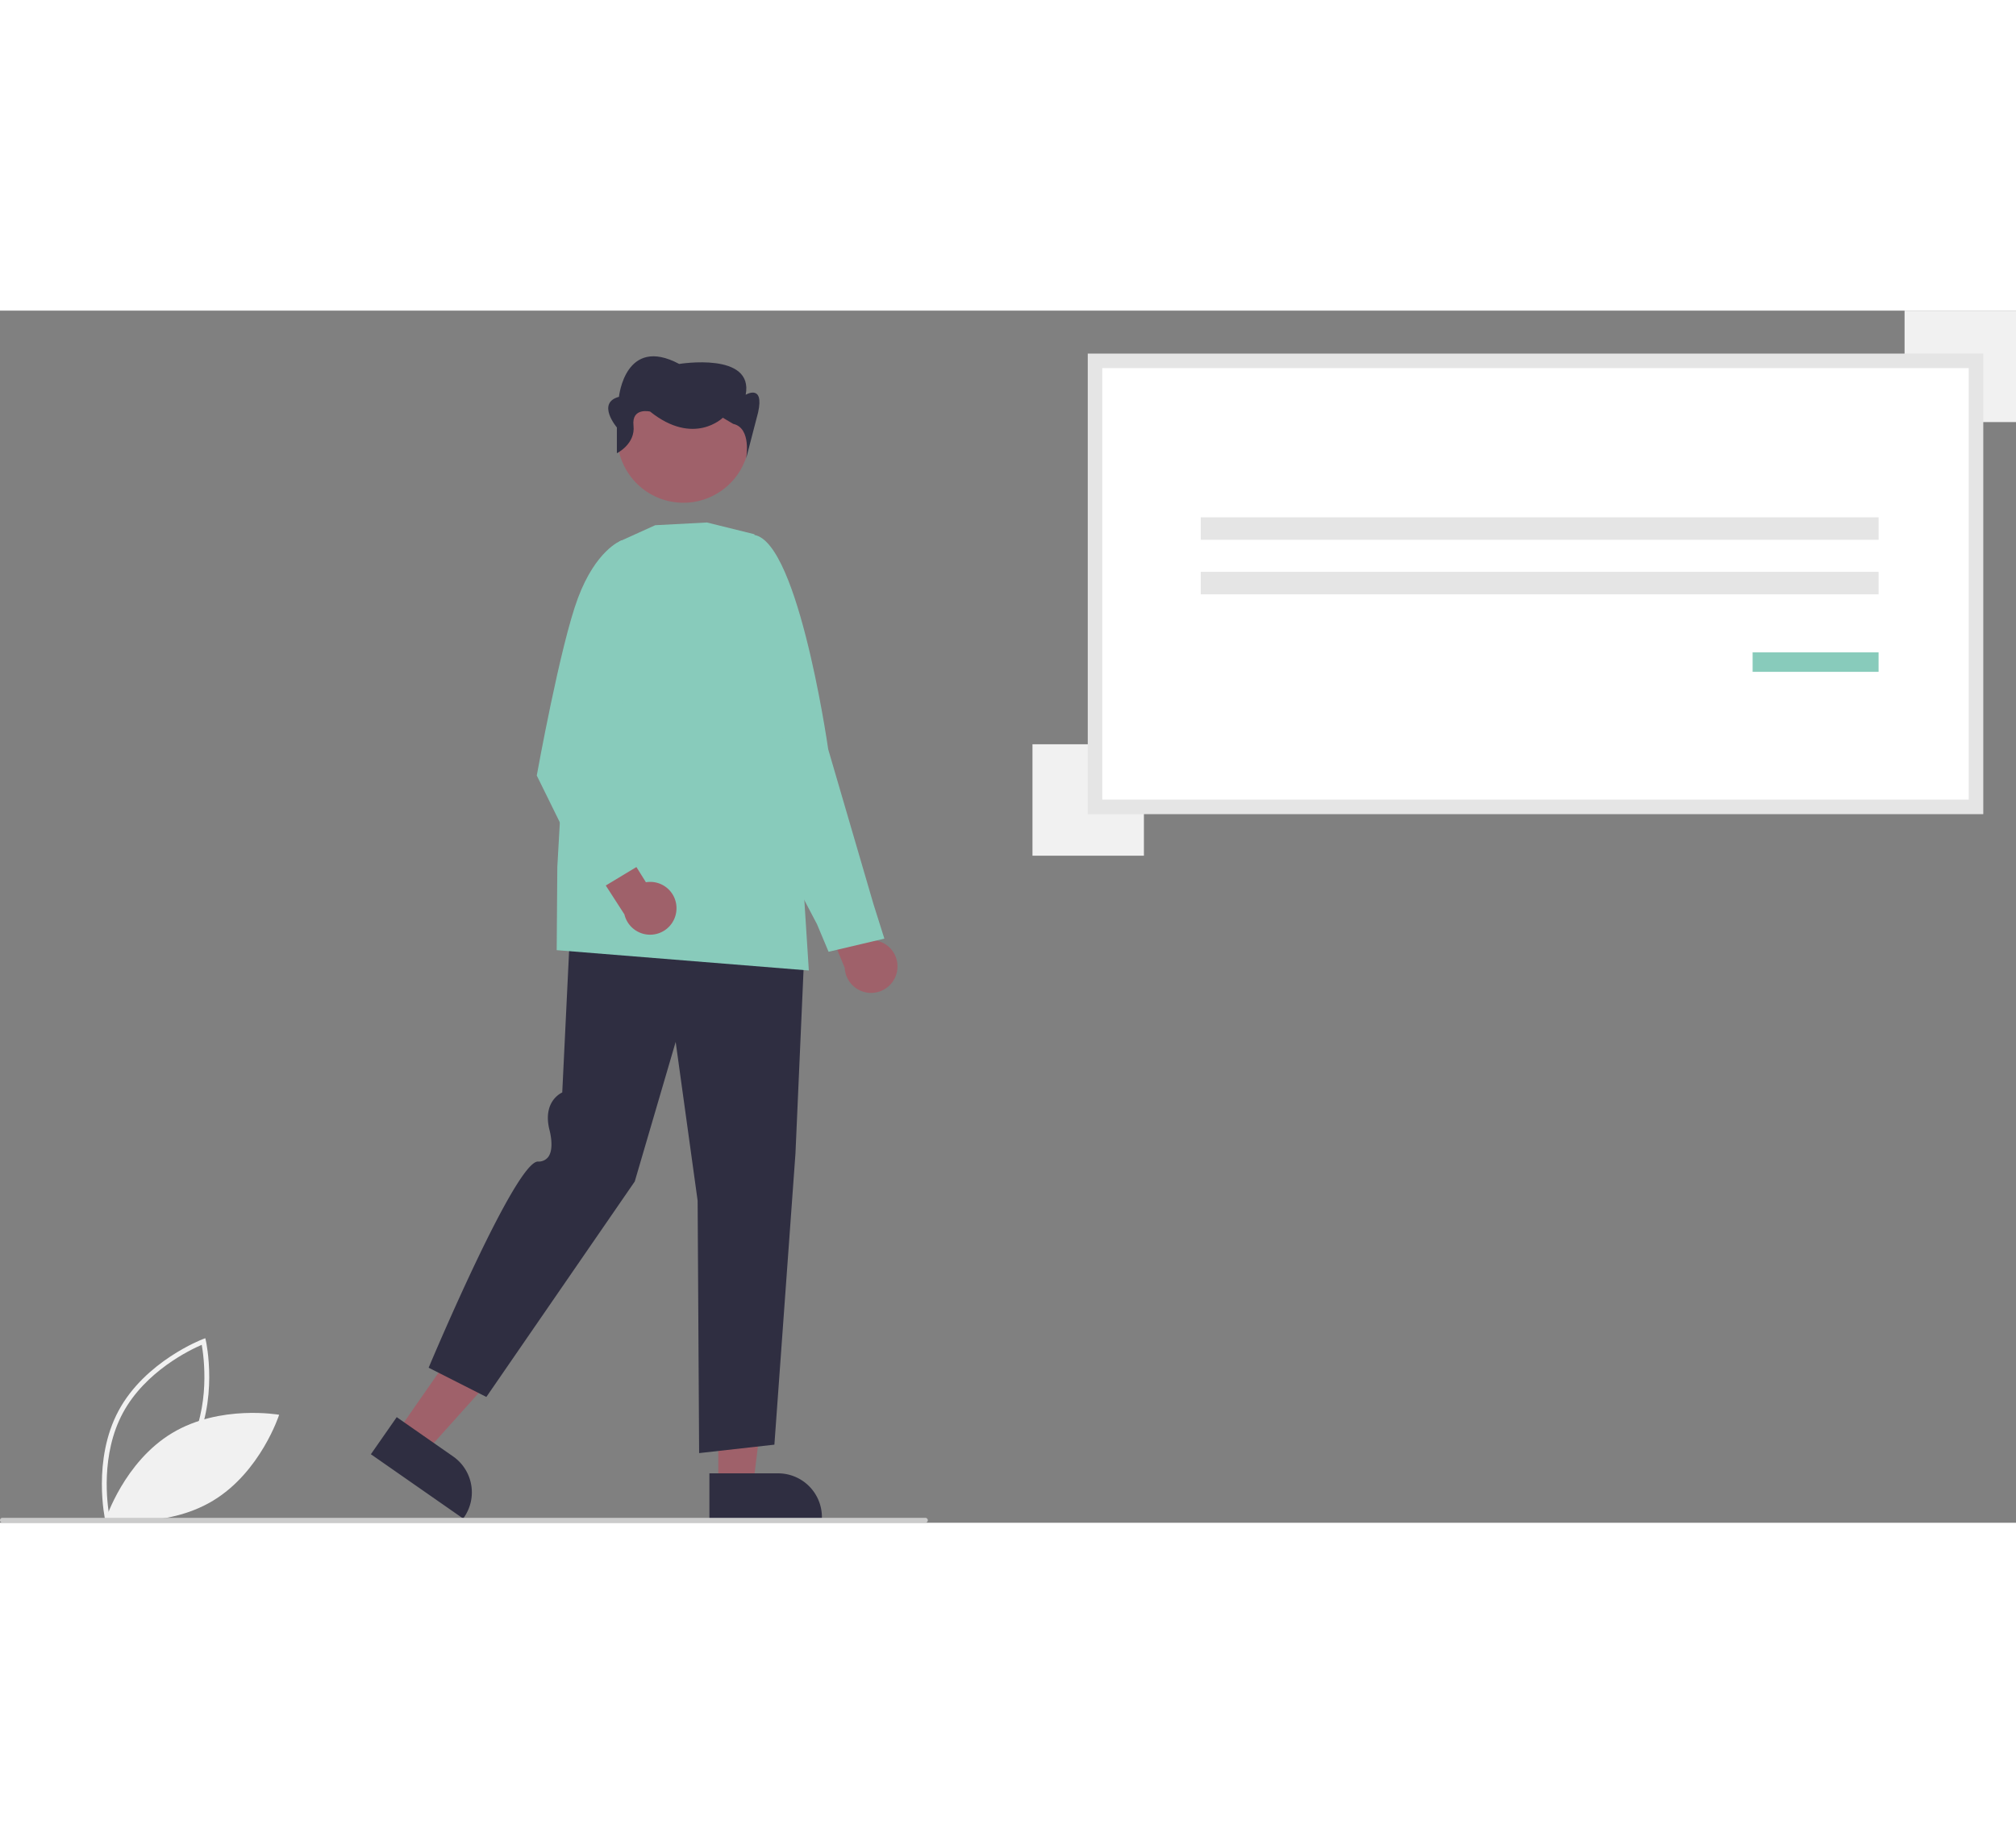<svg xmlns="http://www.w3.org/2000/svg" data-name="Layer 1" width="550.206" height="500.356"
    viewBox="0 0 832.206 500.356" xmlns:xlink="http://www.w3.org/1999/xlink">
    <rect x="0" y="0" width="832.206" height="500.356" fill="#808080" stroke="none"/>
    <path
        d="M227.317,699.06c-.056-.245-5.44-24.798,5.556-45.19,10.996-20.392,34.468-29.385,34.704-29.474l1.073-.402.253,1.118c.056.245,5.44,24.798-5.556,45.19-10.996,20.392-34.468,29.385-34.704,29.474l-1.073.402Zm39.862-72.338c-4.702,2.022-23.258,10.874-32.545,28.097-9.288,17.225-6.486,37.594-5.592,42.631,4.7-2.018,23.249-10.855,32.545-28.097C270.874,652.129,268.072,631.762,267.178,626.722Z"
        transform="translate(-183.897 -199.822)" fill="#f1f1f1" />
    <path
        d="M254.944,663.149c-19.761,11.889-27.371,35.503-27.371,35.503s24.428,4.339,44.188-7.55,27.371-35.503,27.371-35.503S274.704,651.26,254.944,663.149Z"
        transform="translate(-183.897 -199.822)" fill="#f1f1f1" />
    <path
        d="M554.193,472.564a10.837,10.837,0,0,0-10.48-12.897l-9.151-23.012-15.341,2.15,13.379,32.317a10.896,10.896,0,0,0,21.592,1.443Z"
        transform="translate(-183.897 -199.822)" fill="#9f616a" />
    <path
        d="M525.93,464.479l-4.753-11.335-29.621-56.385,1.611-104.332.309-.041c18.954-2.504,31.778,84.829,32.315,88.548l18.716,64.008,4.455,14.108Z"
        transform="translate(-183.897 -199.822)" fill="#88cbbb" />
    <polygon points="296.518 484.658 310.92 484.657 317.771 429.106 296.515 429.107 296.518 484.658" fill="#9f616a" />
    <path d="M476.741,679.778l28.363-.001h.001a18.076,18.076,0,0,1,18.075,18.075v.587l-46.438.002Z"
        transform="translate(-183.897 -199.822)" fill="#2f2e41" />
    <polygon points="164.095 462.715 175.912 470.949 213.294 429.291 195.854 417.138 164.095 462.715" fill="#9f616a" />
    <path
        d="M347.667,656.579l23.271,16.216.001.001a18.076,18.076,0,0,1,4.495,25.164l-.336.482L336.997,671.891Z"
        transform="translate(-183.897 -199.822)" fill="#2f2e41" />
    <path
        d="M472.5,671.422l-.622-104.21L462.815,501.686,445.92,559.31l-.033.047-61.225,88.885-23.823-12.07.131-.31c1.456-3.463,35.762-84.794,44.983-84.794a4.98,4.98,0,0,0,4.242-1.864c2.706-3.614.502-11.283.48-11.36-2.64-10.946,3.997-14.674,5.319-15.296l3.556-73.397.369.025,96.39,6.761-4.044,91.766-8.699,120.232-.299.034Z"
        transform="translate(-183.897 -199.822)" fill="#2f2e41" />
    <path
        d="M517.781,472.202l-.417-.034L413.7,463.812l.256-34.3,5.074-89.558.029-.062,20.663-44.859,14.647-6.633,21.37-1.125.052.013,19.503,4.832,20.288,145.639Z"
        transform="translate(-183.897 -199.822)" fill="#88cbbb" />
    <circle cx="465.995" cy="251.83" r="27.294" transform="translate(-247.584 54.558) rotate(-28.663)"
        fill="#9f616a" />
    <path
        d="M438.546,258.681v-10.634s-8.576-10.1.858-12.645c0,0,2.573-25.443,24.87-13.57,0,0,30.873-5.089,27.443,12.721,0,0,7.718-4.65,5.146,7.224L491.887,260.904s2.403-12.634-5.315-14.33l-4.288-2.544s-12.006,11.873-30.016-2.544c0,0-7.718-1.842-6.861,5.791S438.546,258.681,438.546,258.681Z"
        transform="translate(-183.897 -199.822)" fill="#2f2e41" />
    <path
        d="M463.154,446.587a10.837,10.837,0,0,0-12.624-10.807l-13.132-20.997-14.706,4.868,18.961,29.391a10.896,10.896,0,0,0,21.5-2.456Z"
        transform="translate(-183.897 -199.822)" fill="#9f616a" />
    <path
        d="M429.236,439.969l-23.758-48.235.021-.117c.096-.534,9.659-53.634,16.973-73.152,7.36-19.641,17.436-23.585,17.861-23.743l.213-.079,9.034,8.665-12.514,83.527,13.489,40.284Z"
        transform="translate(-183.897 -199.822)" fill="#88cbbb" />
    <rect x="786.206" width="46" height="46" fill="#f1f1f1" />
    <rect x="426.206" y="179" width="46" height="46" fill="#f1f1f1" />
    <path d="M635.922,404.665H999.597V220.556H635.922Z" transform="translate(-183.897 -199.822)"
        fill="#fff" />
    <path d="M1002.597,407.665H632.922V217.556h369.675Zm-363.675-6h357.675V223.556H638.922Z"
        transform="translate(-183.897 -199.822)" fill="#e5e5e5" />
    <rect x="495.678" y="85.316" width="279.806" height="9.279" fill="#e5e5e5" />
    <rect x="495.678" y="107.819" width="279.806" height="9.279" fill="#e5e5e5" />
    <rect x="723.484" y="141.045" width="52" height="8.053" fill="#88cbbb" />
    <path d="M565.897,700.138h-381a1,1,0,1,1,0-2h381a1,1,0,0,1,0,2Z" transform="translate(-183.897 -199.822)"
        fill="#cbcbcb" />
</svg>